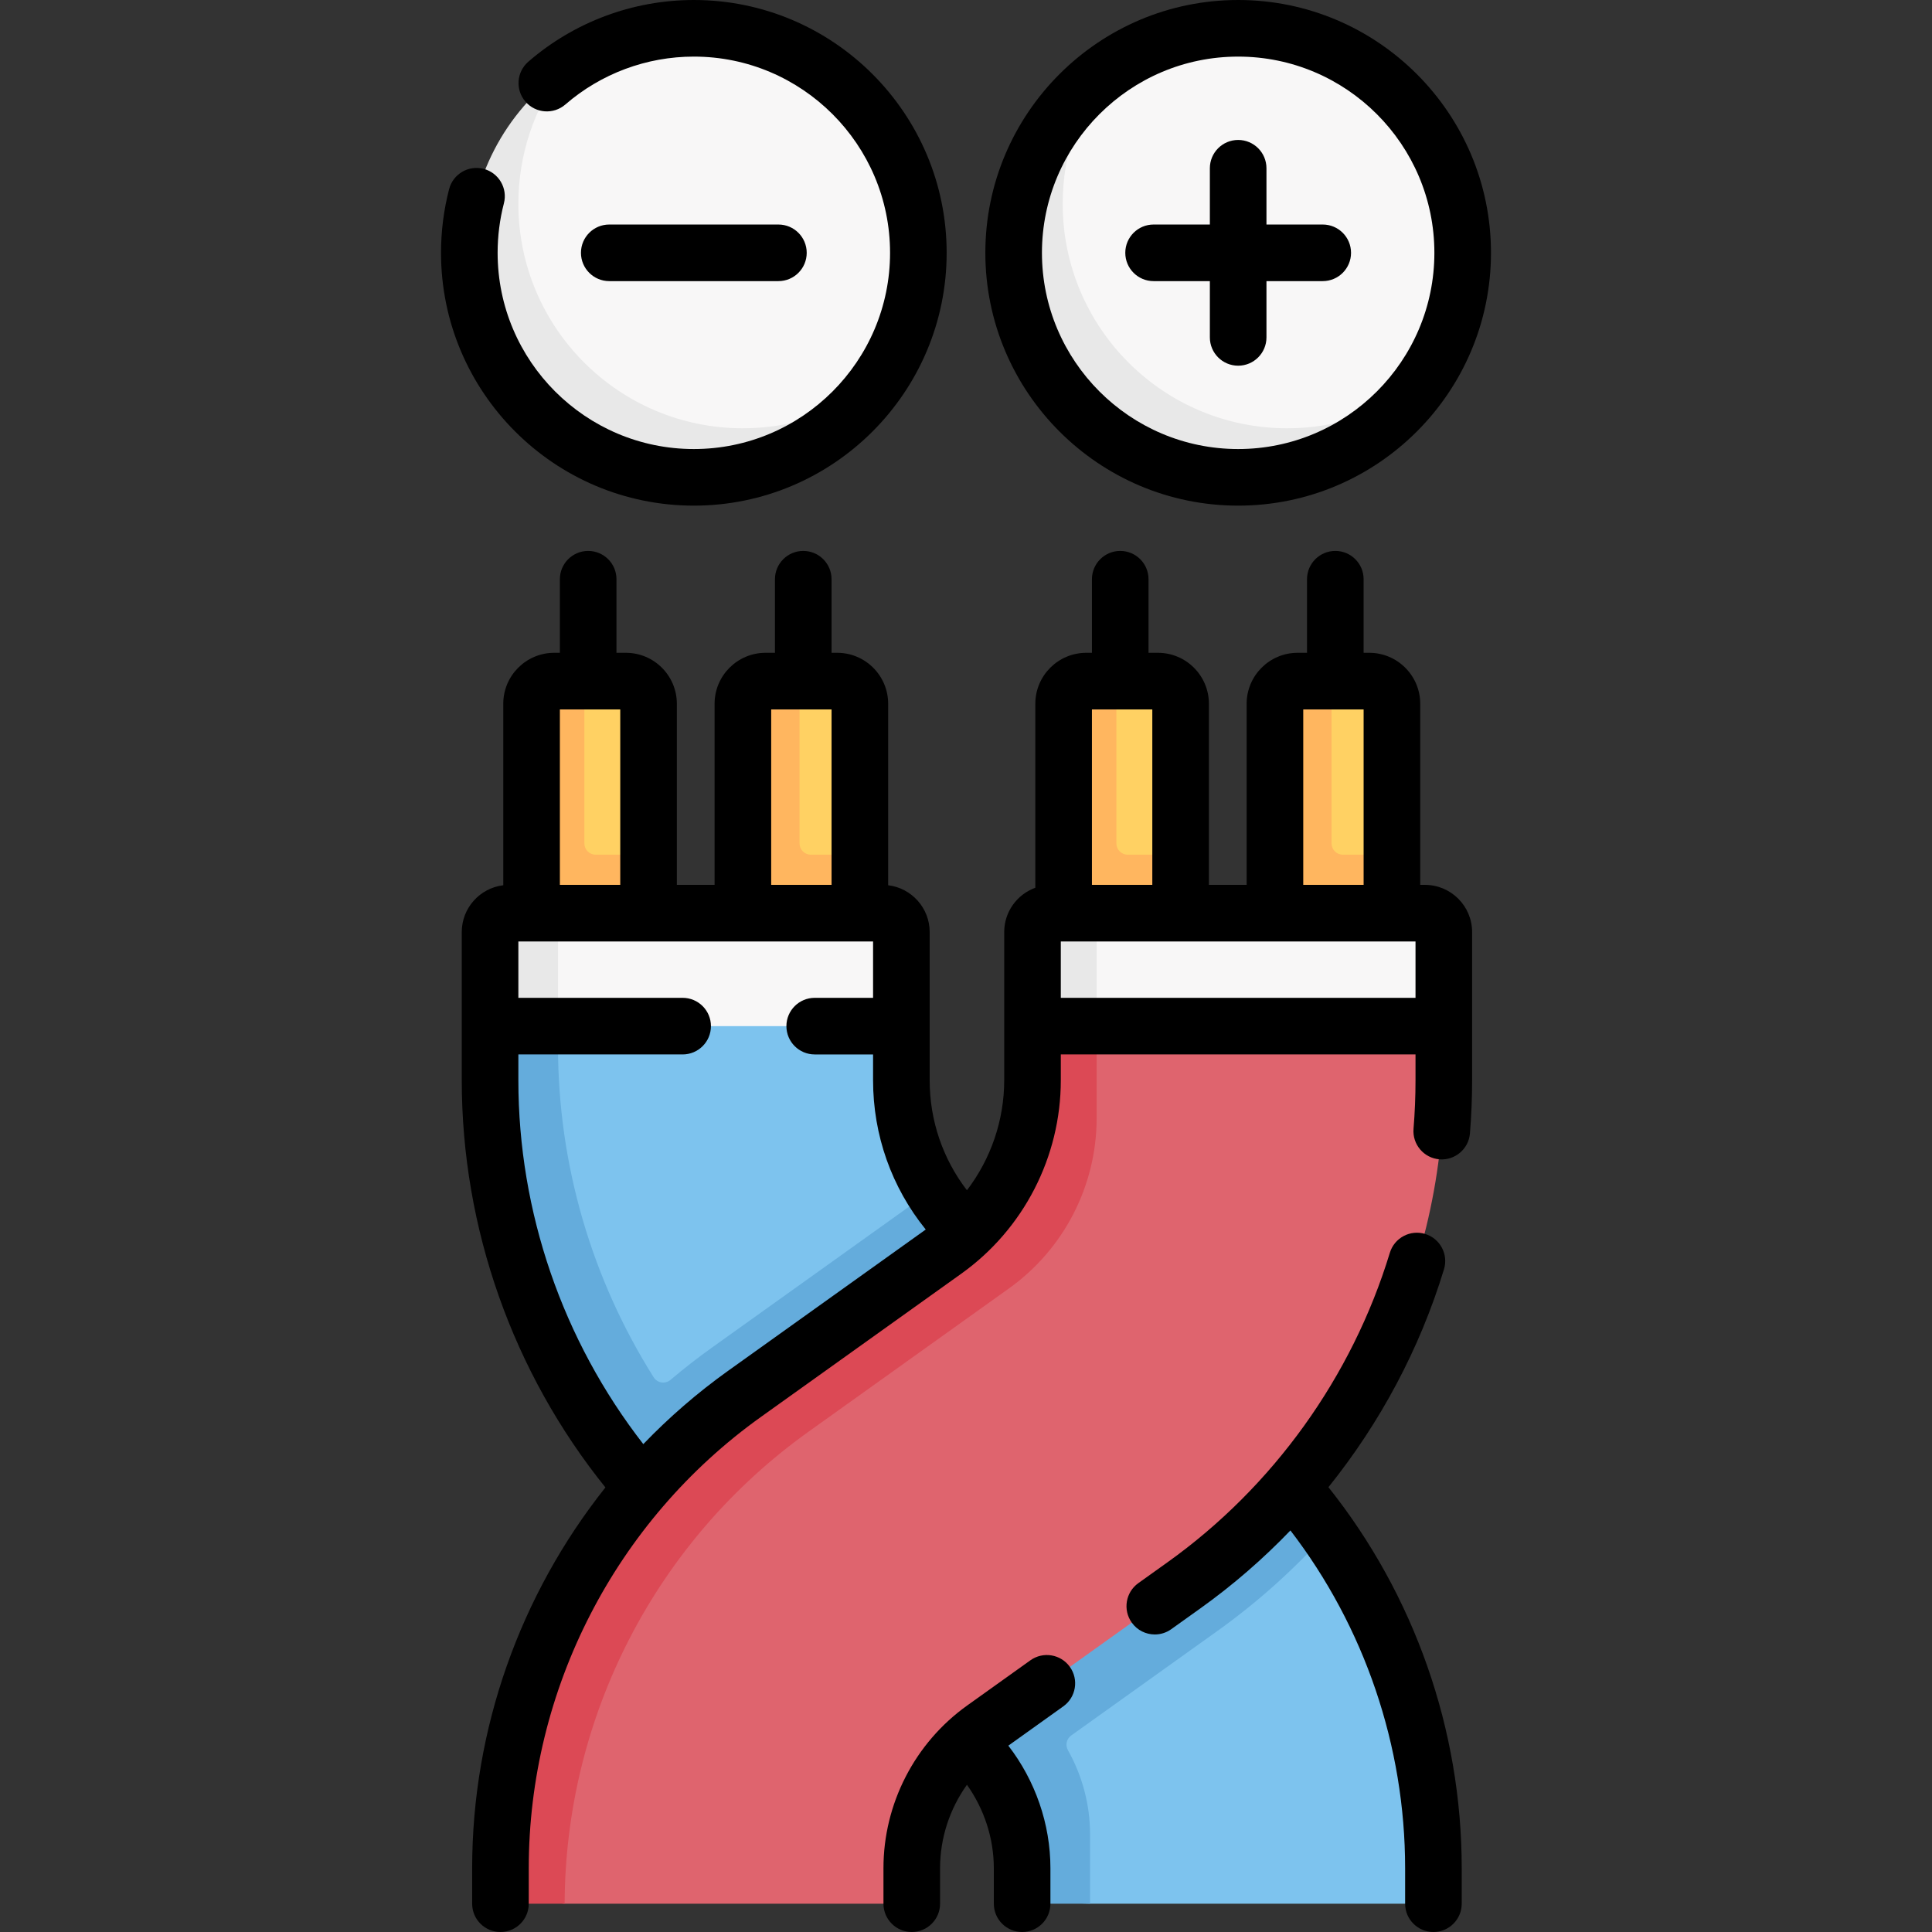 <svg id="Capa_1" enable-background="new 0 0 512 512" height="512" viewBox="0 0 512 512" width="512" xmlns="http://www.w3.org/2000/svg"><rect x="0" y="0" width="512" height="512" fill="#333333" stroke="none"/><g><g><g><path d="m170.005 241.5h-29.142v-54c0-3.314 2.686-6 6-6l8-1h10c3.314 0 6 2.686 6 6v40z" fill="#ffd163"/><path d="m170.863 226.5v16.518h-31v-56.518c0-3.314 2.686-6 6-6h9v43c0 1.657 1.343 3 3 3z" fill="#ffb65f"/></g><g><path d="m227.026 241.5h-29.142v-54c0-3.314 2.686-6 6-6l8-1h10c3.314 0 6 2.686 6 6v40z" fill="#ffd163"/><path d="m227.884 226.5v16.518h-31v-56.518c0-3.314 2.686-6 6-6h9v43c0 1.657 1.343 3 3 3z" fill="#ffb65f"/></g><g><path d="m310.994 241.5h-29.142v-54c0-3.314 2.686-6 6-6l8-1h10c3.314 0 6 2.686 6 6v40z" fill="#ffd163"/><path d="m311.852 226.5v16.518h-31v-56.518c0-3.314 2.686-6 6-6h9v43c0 1.657 1.343 3 3 3z" fill="#ffb65f"/></g><g><path d="m368.016 241.5h-29.142v-54c0-3.314 2.686-6 6-6l8-1h10c3.314 0 6 2.686 6 6v40z" fill="#ffd163"/><path d="m368.874 226.5v16.518h-31v-56.518c0-3.314 2.686-6 6-6h9v43c0 1.657 1.343 3 3 3z" fill="#ffb65f"/></g><path d="m238.874 247v24.94l-53.087 4.243-54.991-4.243.083-23.922c0-2.76 2.24-5 5-5l11.995-1.018h86c2.76 0 5 2.24 5 5z" fill="#f8f7f7"/><path d="m379.874 495.1v5.4c0 2.209-1.791 4-4 4h-87l-13.188-.472c-2.209 0-4-1.791-4-4l.661-5.395c0-14.66-6.686-28.801-18.605-37.321l-52.183-38.532c-43.2-30.88-69.688-79.4-69.688-132.5v-14.34h107.005v14.34c0 10.219 2.813 20.077 7.932 28.595 3.858 6.419 6.618 13.335 12.88 17.813l52.167 37.651c14.328 10.242 29.971 21.776 39.851 35.811 18.093 25.706 28.168 56.686 28.168 88.95z" fill="#7dc3ee"/><path d="m147.874 242v29.94l-10.06 2.922-7.94-2.922v-24.94c0-2.76 2.24-5 5-5z" fill="#e8e8e8"/><path d="m382.624 247v24.94l-55.727 4.243-52.273-4.243v-23.94c0-2.76 2.24-5 5-5l11-1h87c2.76 0 5 2.24 5 5z" fill="#f8f7f7"/><path d="m315.224 369.41-53.13-37.98c-6.26-4.48-11.43-10.14-15.28-16.56-1.57 1.58-3.29 3.04-5.13 4.36l-53.13 37.98c-3.751 2.681-7.367 5.508-10.854 8.463-1.399 1.185-3.503.861-4.481-.69-16.329-25.912-25.345-56.231-25.345-87.703v-5.34h-18v14.34c0 34.855 11.043 68.305 30.849 95.91.02.028.041.053.061.08 10.359 14.417 23.108 27.239 37.92 37.829l53.13 37.98c5.75 4.11 10.39 9.46 13.63 15.55.003-.003.007-.006.01-.009.001.001.001.002.002.003 3.492 6.523 5.398 13.89 5.398 21.476v5.4c0 2.209 1.791 4 4 4h14v-18.4c0-7.902-2.081-15.558-5.858-22.277-.748-1.331-.392-3.008.851-3.896l38.647-27.627c10.76-7.69 20.53-16.47 29.19-26.15-9.88-14.039-22.15-26.499-36.48-36.739z" fill="#64acdc"/><path d="m382.624 271.94v14.34c0 53.1-25.63 102.94-68.83 133.82l-53.13 37.98c-11.92 8.52-19.04 22.36-19.04 37.02v5.4c0 2.209-1.791 4-4 4h-87.99l-11.453-1.017c-2.209 0-4-1.791-4-4v-5.4c0-49.88 23.173-94.028 63.743-123.028l54.991-38.807c14.57-10.42 23.22-27.23 23.22-45.15l-.431-15.158z" fill="#df646e"/><path d="m290.624 242v29.94l-9.771 2.922-7.229-2.922v-24.94c0-2.76 2.24-5 5-5z" fill="#e8e8e8"/><path d="m290.624 271.94v24.34c0 17.92-8.65 34.73-23.22 45.15l-53.13 37.98c-40.41 28.88-64.46 75.44-64.64 125.09h-13.01c-2.209 0-4-1.791-4-4v-5.4c0-49.88 24.08-96.69 64.65-125.69l53.13-37.98c14.57-10.42 23.22-27.23 23.22-45.15v-14.34z" fill="#dc4955"/><g><path d="m243.374 67c0 13.784-4.687 26.473-12.555 36.561-10.888 13.961-27.868 21.714-46.945 21.714-32.861 0-57.95-24.607-57.95-57.468 0-19.194 7.538-37.072 21.646-47.952 10.046-7.747 22.636-12.355 36.304-12.355 32.86 0 59.5 26.639 59.5 59.5z" fill="#f8f7f7"/><path d="m231.944 102.07c-10.83 14.81-28.32 24.43-48.07 24.43-32.86 0-59.5-26.64-59.5-59.5 0-19.75 9.62-37.24 24.43-48.07-7.19 9.83-11.43 21.96-11.43 35.07 0 32.86 26.64 59.5 59.5 59.5 13.11 0 25.24-4.24 35.07-11.43z" fill="#e8e8e8"/></g><g><path d="m387.626 67c0 13.784-4.687 26.473-12.555 36.561-10.888 13.961-27.868 21.714-46.945 21.714-32.861 0-57.95-24.607-57.95-57.468 0-19.194 7.538-37.072 21.646-47.952 10.047-7.747 22.637-12.355 36.304-12.355 32.861 0 59.5 26.639 59.5 59.5z" fill="#f8f7f7"/><path d="m376.196 102.07c-10.83 14.81-28.32 24.43-48.07 24.43-32.86 0-59.5-26.64-59.5-59.5 0-19.75 9.62-37.24 24.43-48.07-7.19 9.83-11.43 21.96-11.43 35.07 0 32.86 26.64 59.5 59.5 59.5 13.11 0 25.24-4.24 35.07-11.43z" fill="#e8e8e8"/></g></g><g><path d="m377.626 234.5h-1.253v-48c0-7.444-6.056-13.5-13.5-13.5h-1.5v-19.5c0-4.142-3.358-7.5-7.5-7.5s-7.5 3.358-7.5 7.5v19.5h-2.5c-7.444 0-13.5 6.056-13.5 13.5v48h-10v-48c0-7.444-6.056-13.5-13.5-13.5h-2.5v-19.5c0-4.142-3.358-7.5-7.5-7.5s-7.5 3.358-7.5 7.5v19.5h-1.5c-7.444 0-13.5 6.056-13.5 13.5v48.761c-4.802 1.746-8.247 6.341-8.247 11.739v39.281c0 10.642-3.559 20.875-9.878 29.152-6.396-8.334-9.875-18.482-9.875-29.152v-39.281c0-6.384-4.813-11.657-11-12.401v-48.099c0-7.444-6.056-13.5-13.5-13.5h-1.5v-19.5c0-4.142-3.358-7.5-7.5-7.5s-7.5 3.358-7.5 7.5v19.5h-2.5c-7.444 0-13.5 6.056-13.5 13.5v48h-10v-48c0-7.444-6.056-13.5-13.5-13.5h-2.5v-19.5c0-4.142-3.358-7.5-7.5-7.5s-7.5 3.358-7.5 7.5v19.5h-1.5c-7.444 0-13.5 6.056-13.5 13.5v48.099c-6.187.745-11 6.017-11 12.401v39.281c0 39.196 13.507 77.412 38.07 107.908-22.557 28.366-35.317 63.9-35.317 100.907v9.404c0 4.142 3.358 7.5 7.5 7.5s7.5-3.358 7.5-7.5v-9.404c0-47.347 22.995-92.052 61.512-119.586l53.126-37.978c16.507-11.8 26.362-30.959 26.362-51.251v-6.846h94v6.846c0 4.278-.177 8.605-.526 12.863-.339 4.128 2.733 7.75 6.861 8.088 4.112.334 7.75-2.733 8.088-6.862.382-4.664.577-9.404.577-14.09v-39.28c0-6.893-5.607-12.5-12.5-12.5zm-173.252-46.5h16v46.5h-16zm-40 0v46.5h-16v-46.5zm28.541 175.307c-8.125 5.809-15.618 12.315-22.432 19.398-21.381-27.485-33.11-61.529-33.11-96.424v-6.846h43.534c4.142 0 7.5-3.358 7.5-7.5s-3.358-7.5-7.5-7.5h-43.534v-14.935h94v14.936h-15.466c-4.142 0-7.5 3.358-7.5 7.5s3.358 7.5 7.5 7.5h15.466v6.846c0 14.557 4.918 28.383 13.959 39.555zm152.459-175.307h16v46.5h-16zm-40 0v46.5h-16v-46.5zm-24.248 76.436v-14.936h94v14.936z"/><path d="m382.673 336.37c1.207-3.962-1.028-8.153-4.99-9.359-3.964-1.207-8.153 1.027-9.359 4.99-10.014 32.889-30.929 62.01-58.894 82.001l-7.758 5.546c-3.37 2.409-4.148 7.093-1.739 10.463 1.464 2.048 3.768 3.139 6.107 3.139 1.509 0 3.034-.455 4.355-1.399l7.758-5.545c8.578-6.132 16.55-13.05 23.825-20.622 19.645 25.603 30.395 57.14 30.395 89.513v9.404c0 4.142 3.358 7.5 7.5 7.5s7.5-3.358 7.5-7.5v-9.404c0-36.666-12.518-72.354-35.324-100.975 13.722-17.063 24.215-36.701 30.624-57.752z"/><path d="m273.064 439.999-16.76 11.981c-13.887 9.928-22.178 26.046-22.178 43.116v9.404c0 4.142 3.358 7.5 7.5 7.5s7.5-3.358 7.5-7.5v-9.404c0-8.017 2.564-15.733 7.123-22.108 4.572 6.419 7.124 14.203 7.124 22.108v9.404c0 4.142 3.358 7.5 7.5 7.5s7.5-3.358 7.5-7.5v-9.404c0-11.714-4.016-23.234-11.156-32.479l14.57-10.416c3.37-2.409 4.148-7.094 1.74-10.463s-7.092-4.148-10.463-1.739z"/><path d="m183.874 134c36.944 0 67-30.056 67-67s-30.056-67-67-67c-16.122 0-31.701 5.809-43.869 16.357-3.129 2.713-3.467 7.45-.754 10.58 2.714 3.129 7.45 3.467 10.58.754 9.44-8.184 21.53-12.691 34.043-12.691 28.673 0 52 23.327 52 52s-23.327 52-52 52-52-23.327-52-52c0-4.444.56-8.855 1.665-13.109 1.041-4.009-1.365-8.103-5.375-9.144-4.011-1.04-8.103 1.366-9.144 5.375-1.424 5.484-2.146 11.164-2.146 16.879 0 36.943 30.056 66.999 67 66.999z"/><path d="m328.126 134c36.944 0 67-30.056 67-67s-30.056-67-67-67-67 30.056-67 67 30.057 67 67 67zm0-119c28.673 0 52 23.327 52 52s-23.327 52-52 52-52-23.327-52-52 23.328-52 52-52z"/><path d="m206.287 74.5c4.142 0 7.5-3.358 7.5-7.5s-3.358-7.5-7.5-7.5h-44.827c-4.142 0-7.5 3.358-7.5 7.5s3.358 7.5 7.5 7.5z"/><path d="m305.713 74.5h14.913v14.913c0 4.142 3.358 7.5 7.5 7.5s7.5-3.358 7.5-7.5v-14.913h14.913c4.142 0 7.5-3.358 7.5-7.5s-3.358-7.5-7.5-7.5h-14.913v-14.913c0-4.142-3.358-7.5-7.5-7.5s-7.5 3.358-7.5 7.5v14.913h-14.913c-4.142 0-7.5 3.358-7.5 7.5s3.358 7.5 7.5 7.5z"/></g></g></svg>